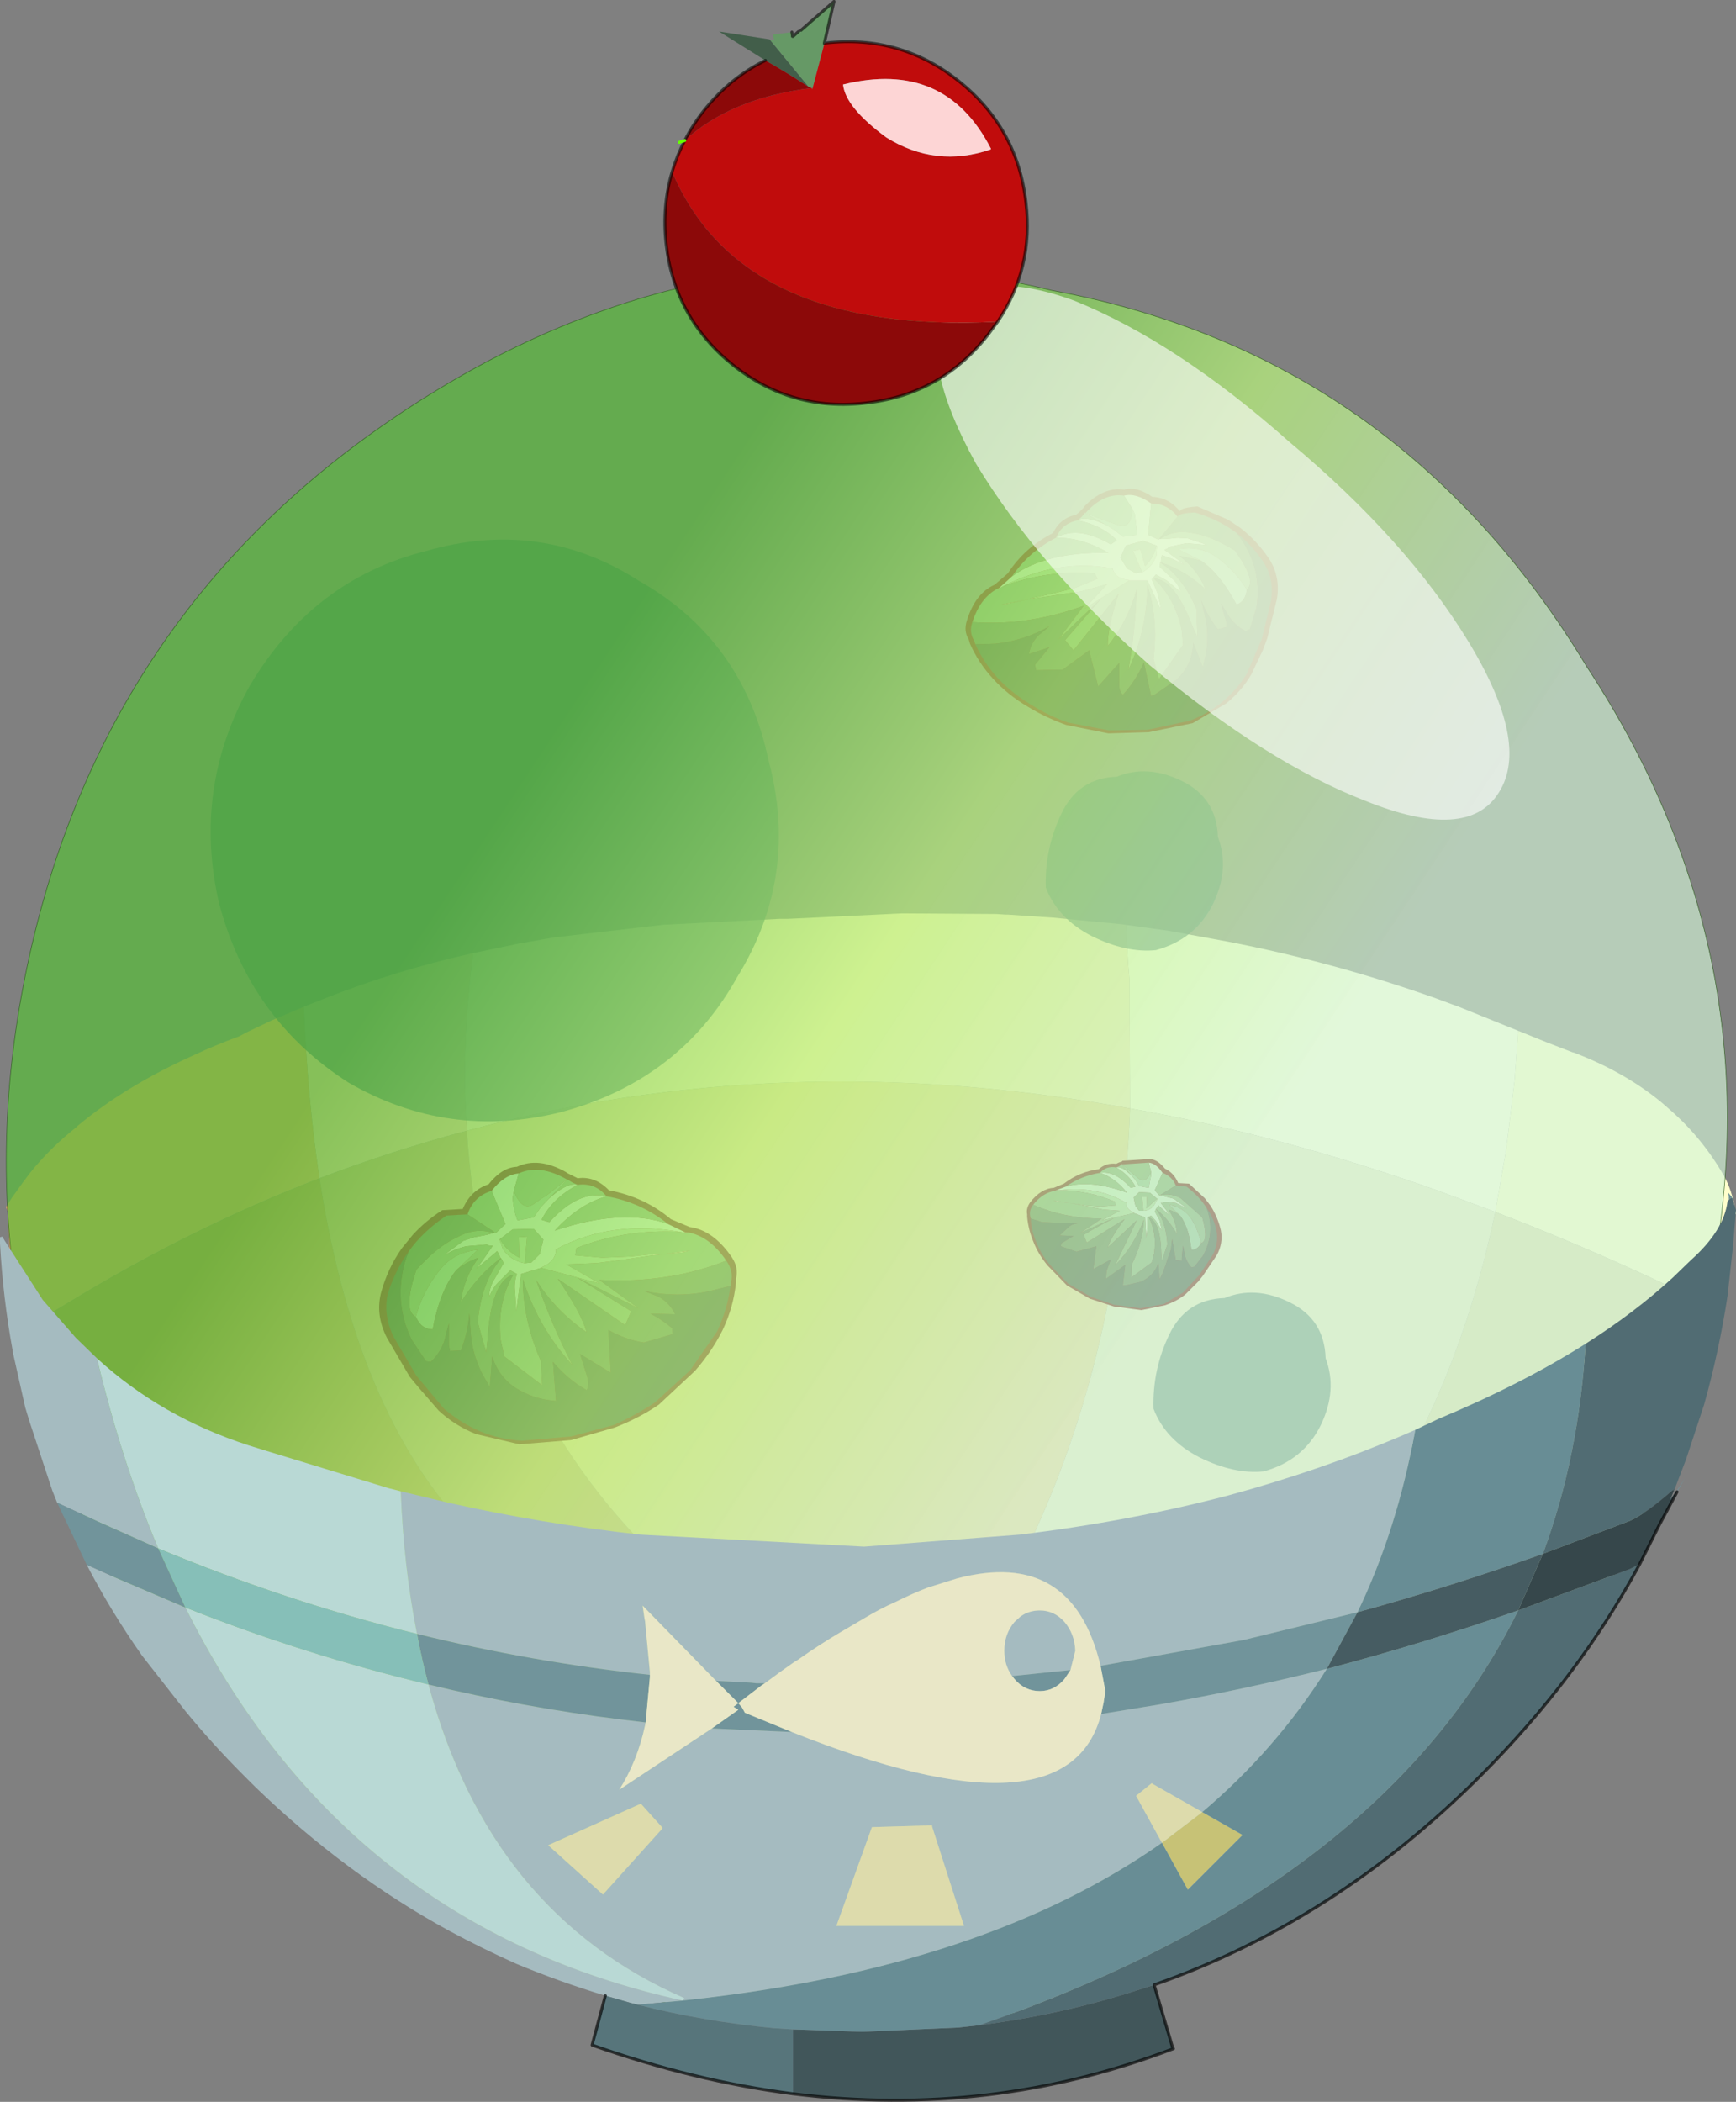 <svg viewBox="0 0 144.25 174.59" xmlns="http://www.w3.org/2000/svg" xmlns:xlink="http://www.w3.org/1999/xlink"><rect x="0" y="0" width="144.25" height="174.59" fill="#808080" stroke="none"/><use transform="translate(0 .02)" width="144.25" height="174.55" xlink:href="#a"/><defs><linearGradient id="b" x1="-819.2" x2="819.2" gradientTransform="matrix(.037 .025 -.049 .074 364.85 218.8)" gradientUnits="userSpaceOnUse"><stop stop-color="#59be3a" stop-opacity=".702" offset=".067"/><stop stop-color="#baf57c" stop-opacity=".702" offset=".514"/><stop stop-color="#d2f4d6" stop-opacity=".651" offset="1"/></linearGradient><g id="a"><path d="M393.6 169.3q1.05-.3 2.35.6 1.35.05 2.3 1.2.05-.3 1.45-.4l2.55 1.1 1.05.7q1.45 1.15 2.45 2.7.85 1.45.55 3.2l-.8 3.25-.35.95-.95 2q-.8 1.4-2.1 2.45l-2.8 1.65-3.65.75-3.35.1-3.5-.7q-1.7-.6-3.25-1.55-1.6-.95-2.8-2.25-1.25-1.35-1.95-2.95l-.1-.35q-.45-.7-.15-1.6.7-2.25 2.3-2.95l1.1-.95q1.4-2.15 3.75-3.35.6-1.25 1.9-1.5l.3-.25.35-.35v-.05q1.6-1.7 3.35-1.45" fill="#600" fill-rule="evenodd" transform="translate(-300.2 -128.65)"/><path d="m383.25 177.5-.2.1.2-.15v.05" fill="#dddfc5" fill-rule="evenodd" transform="translate(-300.2 -128.65)"/><path d="M395.05 176.15h.05-.05" fill="#a69d7a" fill-rule="evenodd" transform="translate(-300.2 -128.65)"/><path d="M396.6 173.4h-.05v-.05l.05.05" fill="#60604e" fill-rule="evenodd" transform="translate(-300.2 -128.65)"/><path d="M390.4 171.25h-.05v-.05l.05.05" fill="#b6ae92" fill-rule="evenodd" transform="translate(-300.2 -128.65)"/><path d="M394.05 176.85H394v-.05l.05.05m-8.05 1.5-.5.1-1.65.35-.5.05 2.15-.4.5-.15v.05" fill="#cccfa9" fill-rule="evenodd" transform="translate(-300.2 -128.65)"/><path d="m392.05 172.2.75.45.7.55 1.2-.15-.2-1.7-.2-.45-.7-1.1q1-.25 2.25.65l-.25 2.6.85.4.1-.05h.55l.95-.1.85.05 1.35.45.2.1-1.65-.15-1.45.3-.15.15-.25.1 1.1.8.55.45q-.75-.45-1.7-.75l-.15-.05-.05.15-.05.45h-.05v.1l-.05.25 1 .95q.55.45.75 1.15l-1.15-.95-.9-.5-.35.4.5 1.2.3 1.4-1.15-2.5h-1.5l-.05-.05q-1.15-.1-1.35-.95-4.45-.85-9.05 1.45l-.35.2v-.05l1.05-.95q2.8-2.05 8-1.95-2.25-1.3-4.35-1.25 1.8-1.05 4.55.55l.5-.35q-1.25-1.25-3.25-1.65.65-.4 2.3.35m4.25 1.75-1.1-.4-1.45.4-.45 1 .55.9.75.4.45-.1h.1q.85-.5 1.15-1.4l.05-.75-.05-.05" fill="#c1e3c7" fill-rule="evenodd" transform="translate(-300.2 -128.65)"/><path d="m395.1 176.15-.75-1.75.6-.15.4 1.4q.75-.75.95-1.7l.05.05-.05.75q-.3.9-1.15 1.4h-.05m-1.1.7-3.7 2.35 1.9-2.05-2.15.6-2 .3-2.05.3v-.05l1.6-.35 1.95-.5 1.85-.75-.25-.45q-3.8-.3-7.55 1.05 4.6-2.3 9.05-1.45.2.85 1.35.95v.05" fill="#9ac994" fill-rule="evenodd" transform="translate(-300.2 -128.65)"/><path d="m390.4 171.25 1.7.65 1.05.35q1.05.35 1.15-1.35l.2.45.2 1.7-1.2.15-.7-.55-.75-.45-1.7-.95h.05m13.4 6.35q-.1 1-.85 1.25-1.35-2.55-2.95-3.65l-1.9-.95q1.8-.35 3.25.7 1.5 1.1 2.45 2.65" fill="#83b88b" fill-rule="evenodd" transform="translate(-300.2 -128.65)"/><path d="M394.3 170.9q-.1 1.7-1.15 1.35l-1.05-.35-1.7-.65q1.5-1.7 3.2-1.45l.7 1.1m-3.95.35 1.7.95q-1.65-.75-2.3-.35 2 .4 3.25 1.65l-.5.35q-2.75-1.6-4.55-.55.5-1.2 1.8-1.45l.3-.25.3-.35m4.7 4.9-.45.1-.75-.4-.55-.9.45-1 1.45-.4 1.1.4q-.2.95-.95 1.7l-.4-1.4-.6.15.75 1.75h-.05m1.5-2.8v.05l-.1.05-.85-.4.25-2.6q1.35 0 2.2 1.1l-1.5 1.8m.1 2 .05-.45.05-.15.15.05q.95.3 1.7.75l-.55-.45-1.1-.8.25-.1.15-.15 1.45-.3 1.65.15-.2-.1-1.35-.45-.85-.05-.95.1h-.5q1.15-.8 2.65-.5 1.5.2 3.55 1.45 1.75 2.4 1.1 3.15l-.1.1q-.95-1.55-2.45-2.65-1.45-1.05-3.25-.7l1.9.95-1.8-.4q1.55 1.2 2.15 2.75-1.7-1.55-3.7-2.2m-.05 0q1.9 1.2 3.05 3.95v1l.05 1.25-.35-.75q-1.55-4.1-3.25-4.1 1.75 1.65 2.3 4.3l.1 1.2-2 2.85-.45-1.7q.4-3.25-.5-6.1-.05 3.75-1.6 7.05.6-3.3.7-6.7-.7 2.55-2.4 4.7-.05-1.45.9-4.35l-3.75 4.7-.7-.85 3.05-3.5-3.6 3.45 2.1-2.8q-4.7 1.7-9.25 1.35.65-2 2.05-2.75l.2-.1-.2.15.2-.1.35-.2q3.75-1.35 7.55-1.05l.25.45-1.85.75-1.95.5-1.6.35-.5.15-2.15.4.5-.05 1.65-.35.5-.1 2.05-.3 2-.3 2.15-.6-1.9 2.05 3.7-2.35h1.55l1.15 2.5-.3-1.4-.5-1.2.35-.4.9.5 1.15.95q-.2-.7-.75-1.15l-1-.95.05-.25v-.1m-12.3 1.15q1.4-2.05 3.65-3.2 2.1-.05 4.35 1.25-5.2-.1-8 1.95" fill="#709c67" fill-rule="evenodd" transform="translate(-300.2 -128.65)"/><path d="m396.6 173.4-.05-.05 1.5-1.8q.1-.3 1.45-.35 2 .6 3.45 1.7 1.1 1.35 1.55 3.1.35 1.5.1 3.1l-.55 1.8-.35.15q-1.05-.55-1.6-1.6l-.45-.7.45 1.55.05.4-.75.2q-.9-1.15-1.4-2.45l.3 1.25q.4 1.6.1 3.25l-.25 1.1-.8-2.05q-.05 1.85-1.4 3.1l-1.75 1.2-.35.15-.6-2.8q-.65 1.5-1.75 2.7-.35-.35-.3-1.05v-1.6l-1.75 1.95-.75-3-2.2 1.6-2.2.05-.1-.45 1.2-1.45-1.7.55q.15-.9.8-1.55l.9-.75q-2.1 1.2-4.5 1.45l-1.65.05-.1-.3q-.45-.7-.15-1.55 4.55.35 9.25-1.35l-2.1 2.8 3.6-3.45-3.05 3.5.7.85 3.75-4.7q-.95 2.9-.9 4.35 1.7-2.15 2.4-4.7-.1 3.4-.7 6.7 1.55-3.3 1.6-7.05.9 2.85.5 6.1l.45 1.7 2-2.85-.1-1.2q-.55-2.65-2.3-4.3 1.7 0 3.25 4.1l.35.75-.05-1.25v-1q-1.15-2.75-3.05-3.95h.05q2 .65 3.7 2.2-.6-1.55-2.15-2.75l1.8.4q1.6 1.1 2.95 3.65.75-.25.85-1.25l.1-.1q.65-.75-1.1-3.15-2.05-1.25-3.55-1.45-1.5-.3-2.65.5" fill="#486642" fill-rule="evenodd" transform="translate(-300.2 -128.65)"/><path d="m381.25 182.15 1.65-.05q2.4-.25 4.5-1.45l-.9.75q-.65.65-.8 1.55l1.7-.55-1.2 1.45.1.45 2.2-.05 2.2-1.6.75 3 1.75-1.95v1.6q-.05.7.3 1.05 1.1-1.2 1.75-2.7l.6 2.8.35-.15 1.75-1.2q1.35-1.25 1.4-3.1l.8 2.05.25-1.1q.3-1.65-.1-3.25l-.3-1.25q.5 1.3 1.4 2.45l.75-.2-.05-.4-.45-1.55.45.7q.55 1.05 1.6 1.6l.35-.15.55-1.8q.25-1.6-.1-3.1-.45-1.75-1.55-3.1 1.4 1.1 2.35 2.6.8 1.4.5 3.1l-.75 3.1-1.25 2.9q-.8 1.3-2 2.3t-2.75 1.6l-3.5.75-3.2.05-3.4-.65q-1.6-.55-3.1-1.5-1.5-.9-2.7-2.15-1.2-1.3-1.9-2.85" fill="#28392d" fill-rule="evenodd" transform="translate(-300.2 -128.65)"/><path d="m426.35 214.25 2.35.95 2.2.85h.05q4.2 1.6 7.25 4.1l.35.3.4.35q2.7 2.35 4.5 5.5.65 1.15.95 2.85l.05.1v.2l-.1.1q-.3 2.45-3.05 4.9l-1.5 1.45q-7.75-3.7-15.35-6.6l.9-5.15.7-5.75.3-4.15" fill="#ffc" fill-rule="evenodd" transform="translate(-300.2 -128.65)"/><path d="m426.35 214.25-.3 4.15-.7 5.75-.9 5.15-4.85-1.8q-13-4.6-25.5-6.8l-.05-10.75-.1-1.2-.2-3.3 3.6.5 4.9.9q8.8 1.7 17.25 4.7l1.35.5.55.2 4.95 2" fill="#ffffe1" fill-rule="evenodd" transform="translate(-300.2 -128.65)"/><path d="M424.45 229.3q7.6 2.9 15.35 6.6-3.15 2.9-7.25 5.5-5.3 3.35-12.25 6.25l-1.9.9-.8.35q4.6-8.8 6.85-19.6" fill="#dddbac" fill-rule="evenodd" transform="translate(-300.2 -128.65)"/><path d="M417.6 248.9q-7 3-14.75 5.1-8.2 2.15-17.3 3.25 7.8-16.25 8.55-36.55 12.5 2.2 25.5 6.8l4.85 1.8q-2.25 10.8-6.85 19.6" fill="#e9e7c7" fill-rule="evenodd" transform="translate(-300.2 -128.65)"/><path d="m339.5 207.8 3.85-.8 2.85-.5 9.05-1.05 9.75-.5h.7l9.45-.45 7.85.05.75.05h.2l3.75.25 3.6.35 2.1.2.35.05.2 3.3.1 1.2.05 10.75q-28.75-5.25-55.1 1.85-.35-4.95.05-10.2l.2-2.35.25-2.2" fill="#fae9c0" fill-rule="evenodd" transform="translate(-300.2 -128.65)"/><path d="m325.45 212.25 1.9-.75q5.7-2.25 12.15-3.7l-.25 2.2-.2 2.35q-.4 5.25-.05 10.2-6.2 1.65-12.25 3.95-1-6.6-1.3-14.25" fill="#f1c7a0" fill-rule="evenodd" transform="translate(-300.2 -128.65)"/><path d="M354 257.25q-8.15-.9-15.95-2.65-8.45-9.7-11.3-28.1 6.05-2.3 12.25-3.95 1.25 20.8 15 34.7" fill="#caa573" fill-rule="evenodd" transform="translate(-300.2 -128.65)"/><path d="M304.35 237.75q-1.7-2.3-3.15-4.9l-.2-.35-.15-3.25-.15-.35.5-.8.9-1.25.6-.8q1.65-2.05 3.85-3.8l.1-.1q3.95-3.3 9.6-5.85 1.8-.85 3.85-1.6l.55-.3 2.1-1 2.7-1.15q.3 7.65 1.3 14.25-10.65 4.1-20.9 10.35l-1.5.9" fill="#e8a262" fill-rule="evenodd" transform="translate(-300.2 -128.65)"/><path d="m338.05 254.6-3.95-.95-1-.25-10.15-3.1-1.45-.45q-7.3-2.35-12.65-7.25l-1.75-1.7-2.75-3.15 1.5-.9q10.25-6.25 20.9-10.35 2.85 18.4 11.3 28.1" fill="#bb8c4d" fill-rule="evenodd" transform="translate(-300.2 -128.65)"/><path d="m385.55 257.25-12.95 1-18.6-1q-13.75-13.9-15-34.7 26.35-7.1 55.1-1.85-.75 20.3-8.55 36.55" fill="#ead197" fill-rule="evenodd" transform="translate(-300.2 -128.65)"/><path d="M395.75 224.9q.65.05 1.25.8.75.35 1.1 1.2l.9.05 1.3 1.2.5.65q.6.95.85 2.05.2 1.05-.35 2.05l-1.15 1.7-.4.5-1 1q-.7.6-1.75.95l-1.95.4-2.3-.3-2-.65-1.9-1.1-1.6-1.65q-.75-.9-1.15-1.9-.45-1.05-.55-2.15v-.2q-.1-.5.25-1 .9-1.15 1.95-1.2l.85-.35q1.3-1 2.9-1.2.6-.55 1.45-.45l.2-.1.3-.1v-.05l2.3-.15" fill="#600" fill-rule="evenodd" transform="translate(-300.2 -128.65)"/><path d="m387.95 227.5-.1.1.1-.1" fill="#dddfc5" fill-rule="evenodd" transform="translate(-300.2 -128.65)"/><path d="M396.65 227.9h-.05.05" fill="#60604e" fill-rule="evenodd" transform="translate(-300.2 -128.65)"/><path d="M393.45 225.35h-.05v-.05l.05.05" fill="#b6ae92" fill-rule="evenodd" transform="translate(-300.2 -128.65)"/><path d="M394.45 229.4h-.05v-.05l.05.05m-5.1-.8-.3-.05-1-.1-.35-.1 1.35.2.35.05h-.05" fill="#cccfa9" fill-rule="evenodd" transform="translate(-300.2 -128.65)"/><path d="m394.2 226.25.35.4.3.5.8.15.2-1.05V226l-.2-.8q.6.05 1.15.85l-.65 1.45.4.45.05-.05h.05l.3.1.6.15q.25.05.45.25l.7.5.1.1-.9-.45-.95-.1-.1.1h-.2l.5.65.2.35-.85-.75-.05-.05-.05.1-.15.2v.05l-.1.15.4.75.2.85-.5-.8-.4-.45-.3.15v.8l-.1.9-.1-1.7-.9-.35-.05-.05q-.65-.3-.6-.8-2.45-1.45-5.6-1.05h-.25l.8-.3q2.1-.6 5.1.5-1-1.25-2.25-1.65 1.25-.2 2.55 1.25l.4-.1q-.5-.95-1.6-1.6.45-.15 1.25.65m2.15 1.95-.6-.5-.9-.05-.45.45.15.7.3.4h.4q.6-.05.9-.55l.25-.45h-.05" fill="#c1e3c7" fill-rule="evenodd" transform="translate(-300.2 -128.65)"/><path d="m395.2 229.2-.1-1.15h.4l-.05.95.9-.8h.05l-.25.45q-.3.5-.9.55h-.05m-.8.2-2.65.6 1.5-.8-1.35-.1-1.25-.25-1.3-.25h.05l1 .15 1.25.1 1.25-.1-.05-.3q-2.2-.95-4.65-.95 3.15-.4 5.6 1.05-.05.5.6.8v.05" fill="#9ac994" fill-rule="evenodd" transform="translate(-300.2 -128.65)"/><path d="m393.45 225.35.85.75.55.45q.55.4 1-.55v.25l-.2 1.05-.8-.15-.3-.5-.35-.4-.8-.9h.05m6.55 6.55q-.3.55-.8.55-.2-1.8-.9-2.8l-.95-.95q1.15.2 1.8 1.1.6.95.85 2.1" fill="#83b88b" fill-rule="evenodd" transform="translate(-300.2 -128.65)"/><path d="M395.85 226q-.45.95-1 .55l-.55-.45-.85-.75 2.2-.15.2.8m-2.45-.65.8.9q-.8-.8-1.25-.65 1.1.65 1.6 1.6l-.4.1q-1.3-1.45-2.55-1.25.55-.6 1.35-.45l.25-.1.2-.15m1.8 3.85h-.35l-.3-.4-.15-.7.45-.45.9.05.6.5-.9.8.05-.95h-.4l.1 1.15m2.7-2.1-1.3.8-.05.05-.4-.45.65-1.45q.8.3 1.1 1.05m-1.65 1.95.15-.2.05-.1.05.05.85.75-.2-.35-.5-.65h.2l.1-.1.95.1.9.45-.1-.1-.7-.5q-.2-.2-.45-.25l-.6-.15-.3-.1q.8-.2 1.65.25l1.8 1.6q.5 1.8 0 2.1l-.1.05q-.25-1.15-.85-2.1-.65-.9-1.8-1.1l.95.95q-.4-.35-1-.55.65 1 .7 2.05-.7-1.25-1.75-2.1.85 1.1.95 2.95l-.45 1.35-.05-.5q-.05-2.75-1.05-3.1.7 1.3.45 3l-.2.75-1.7 1.25.05-1.1q.9-1.8 1-3.7-.85 2.2-2.4 3.8l1.8-3.75-2.4 2.25q.25-.85 1.4-2.35l-3.15 1.95-.25-.65q1.25-.75 2.55-1.4-1.45.6-2.85 1.25l1.8-1.2q-3.1 0-5.7-1.15.8-1 1.8-1.15l.1-.05h.25q2.45 0 4.65.95l.05.3-1.25.1-1.25-.1-1-.15-.35-.05-1.35-.2.35.1 1 .1.3.05 1.3.25 1.25.25 1.35.1-1.5.8 2.65-.6h.05l.9.35.1 1.7.1-.9v-.8l.3-.15.4.45.5.8-.2-.85-.4-.75.1-.15v-.05m-8.3-1.55-.1.1.1-.1m.8-.3q1.3-.9 2.85-1.15 1.25.4 2.25 1.65-3-1.1-5.1-.5" fill="#709c67" fill-rule="evenodd" transform="translate(-300.2 -128.65)"/><path d="M396.65 227.9h-.05l1.3-.8.9.1q1.05.8 1.65 1.75.4 1 .3 2.15-.1.95-.6 1.85l-.7.9-.25.05q-.5-.55-.6-1.3l-.1-.5-.1 1v.25l-.5-.05-.3-1.75-.1.85-.65 1.9-.3.6-.1-1.35q-.35 1.05-1.45 1.55l-1.3.3h-.2l.2-1.7-1.6 1.15.05-.65.35-.95-1.45.8.25-1.9-1.65.45-1.3-.45.05-.25 1-.6-1.15-.05.8-.75q.25-.2.7-.25l-2.95-.1-.95-.3-.05-.2q-.1-.5.25-.95 2.6 1.15 5.7 1.15l-1.8 1.2q1.4-.65 2.85-1.25-1.3.65-2.55 1.4l.25.65 3.15-1.95q-1.15 1.5-1.4 2.35l2.4-2.25-1.8 3.75q1.55-1.6 2.4-3.8-.1 1.9-1 3.7l-.05 1.1 1.7-1.25.2-.75q.25-1.7-.45-3 1 .35 1.05 3.1l.05.5.45-1.35q-.1-1.85-.95-2.95 1.05.85 1.75 2.1-.05-1.05-.7-2.05.6.2 1 .55.7 1 .9 2.8.5 0 .8-.55l.1-.05q.5-.3 0-2.1l-1.8-1.6q-.85-.45-1.65-.25" fill="#486642" fill-rule="evenodd" transform="translate(-300.2 -128.65)"/><path d="m385.85 229.85.95.3 2.95.1q-.45.05-.7.25l-.8.75 1.15.05-1 .6-.05.25 1.3.45 1.65-.45-.25 1.9 1.45-.8-.35.95-.05.65 1.6-1.15-.2 1.7h.2l1.3-.3q1.1-.5 1.45-1.55l.1 1.35.3-.6.65-1.9.1-.85.3 1.75.5.05v-.25l.1-1 .1.5q.1.75.6 1.3l.25-.05.7-.9q.5-.9.6-1.85.1-1.15-.3-2.15.65.9.85 2 .15 1-.35 1.95l-1.1 1.65-1.35 1.45-1.6.95-1.95.35-2.2-.3-1.9-.65-1.9-1.1-1.45-1.5q-.75-.85-1.15-1.85-.45-1-.5-2.05" fill="#28392d" fill-rule="evenodd" transform="translate(-300.2 -128.65)"/><path d="M343.15 225.55q-1.25.05-2.35 1.45-1.5.5-2.15 2.05l-1.7.1q-1.4.9-2.45 2.05l-.9 1.1q-1.2 1.7-1.75 3.75-.45 1.85.5 3.7l1.9 3.25.75.9 1.65 1.9q1.35 1.25 3.1 1.95l3.6.85 4.3-.35 3.65-1.05q2.05-.8 3.65-1.9l3-2.8q1.4-1.6 2.3-3.4.9-1.9 1.1-3.9v-.35q.25-.9-.35-1.8-1.55-2.25-3.5-2.5l-1.55-.65q-2.2-1.85-5.15-2.4-1.15-1.2-2.6-1l-.9-.45-.05-.05q-2.3-1.3-4.1-.45" fill="#600" fill-rule="evenodd" transform="translate(-300.2 -128.65)"/><path d="M357.2 231.05h.2l-.25-.05.05.05" fill="#dddfc5" fill-rule="evenodd" transform="translate(-300.2 -128.65)"/><path d="M343.85 233.55h-.05.05" fill="#a69d7a" fill-rule="evenodd" transform="translate(-300.2 -128.65)"/><path d="M341.25 231.05v-.1l-.05.1h.05" fill="#60604e" fill-rule="evenodd" transform="translate(-300.2 -128.65)"/><path d="M347.3 226.6h.05l-.05-.05v.05" fill="#b6ae92" fill-rule="evenodd" transform="translate(-300.2 -128.65)"/><path d="M345.15 233.95h.05v-.05l-.05.05m9.3-1.05.6-.05 1.9-.2.6-.15-2.5.35-.6-.05v.1" fill="#cccfa9" fill-rule="evenodd" transform="translate(-300.2 -128.65)"/><path d="m345.8 228.2-.7.75-.55.8-1.35.25q-.35-.9-.4-1.9l.1-.55.4-1.45q-1.2.1-2.25 1.45l1.15 2.75-.8.75h-.2l-.55.15-1.05.2-.9.3-1.3.95-.2.2q.85-.5 1.75-.7l1.7-.15.2.1h.3l-.9 1.3-.45.6 1.6-1.35.1-.1.1.15.2.45h.05l.2.4-.75 1.3q-.45.7-.45 1.55.25-.8.9-1.4l.85-.85.55.3q-.25.75-.15 1.5l.1 1.6.4-3.1 1.65-.5.05-.05q1.2-.5 1.2-1.5 4.55-2.45 10.3-1.45l.5.1-.05-.05-1.45-.7q-3.75-1.35-9.4.55 2-2.2 4.3-2.85-2.3-.55-4.75 2.15l-.65-.2q.9-1.8 3-2.9-.85-.25-2.4 1.15m-4.05 3.35 1.05-.8 1.75-.05.8.9-.3 1.2-.7.7-.5.05h-.1q-1.15-.25-1.75-1.15l-.3-.8.05-.05" fill="#c1e3c7" fill-rule="evenodd" transform="translate(-300.2 -128.65)"/><path d="m343.8 233.55.2-2.2-.7.05.05 1.7q-1.1-.6-1.6-1.55l-.05.05.3.8q.6.9 1.75 1.15h.05m1.4.4 4.85 1.3-2.8-1.6 2.55-.1 2.3-.3 2.35-.35v-.1l-1.85.2-2.35.1-2.25-.2.1-.6q4.05-1.6 8.6-1.35-5.75-1-10.3 1.45 0 1-1.2 1.5v.05" fill="#9ac994" fill-rule="evenodd" transform="translate(-300.2 -128.65)"/><path d="m347.3 226.6-1.65 1.3q-.5.3-1.05.7-1 .75-1.7-1.05l-.1.55q.05 1 .4 1.9l1.35-.25.55-.8.7-.75 1.55-1.6h-.05M334.75 238q.45 1.05 1.4 1.05.6-3.2 1.95-4.9l1.8-1.7q-2.1.2-3.3 1.85-1.3 1.7-1.85 3.7" fill="#83b88b" fill-rule="evenodd" transform="translate(-300.2 -128.65)"/><path d="M342.9 227.55q.7 1.8 1.7 1.05.55-.4 1.05-.7l1.65-1.3q-2.25-1.3-4-.5l-.4 1.45m4.45-.95-1.55 1.6q1.55-1.4 2.4-1.15-2.1 1.1-3 2.9l.65.2q2.45-2.7 4.75-2.15-.95-1.15-2.4-.95l-.45-.2-.4-.25m-3.5 6.95.5-.05.7-.7.3-1.2-.8-.9-1.75.05-1.05.8q.5.95 1.6 1.55l-.05-1.7.7-.05-.2 2.2h.05m-2.6-2.6v.1h.15l.8-.75-1.15-2.75q-1.5.45-2 1.95l2.2 1.45m.55 2.2-.2-.45-.1-.15-.1.1-1.6 1.35.45-.6.9-1.3h-.3l-.2-.1-1.7.15q-.9.2-1.75.7l.2-.2 1.3-.95.9-.3 1.05-.2.55-.15q-1.5-.5-3 .35-1.6.7-3.4 2.7-1.1 3.25-.15 3.85l.1.05q.55-2 1.85-3.7 1.2-1.65 3.3-1.85l-1.8 1.7q.75-.65 1.85-1.05-1.25 1.8-1.45 3.7 1.4-2.25 3.3-3.65m.05 0q-1.65 1.95-1.95 5.3l.3 1.1.4 1.4.1-.95q.3-4.95 2.15-5.5-1.35 2.35-1.05 5.4l.3 1.4 3.15 2.4-.1-2q-1.5-3.4-1.5-6.8 1.3 4.05 4.1 7.1-1.75-3.4-3-7.05 1.6 2.55 4.2 4.35-.45-1.6-2.4-4.45l5.6 3.85.5-1.15-4.5-2.8 5.1 2.55-3.25-2.35q5.75.3 10.55-1.6-1.35-2-3.15-2.35h-.25l.25.05h-.2l-.5-.1q-4.55-.25-8.6 1.35l-.1.6 2.25.2 2.35-.1 1.85-.2.6.05 2.5-.35-.6.15-1.9.2-.6.05-2.35.35-2.3.3-2.55.1 2.8 1.6-4.85-1.3h-.05l-1.65.5-.4 3.1-.1-1.6q-.1-.75.15-1.5l-.55-.3-.85.85q-.65.6-.9 1.4 0-.85.45-1.55l.75-1.3-.2-.4m13.85-2.85q-2.25-1.8-5.1-2.3-2.3.65-4.3 2.85 5.65-1.9 9.4-.55" fill="#709c67" fill-rule="evenodd" transform="translate(-300.2 -128.65)"/><path d="m341.2 231.05.05-.1-2.2-1.45-1.75.1q-2 1.35-3.15 3-.75 1.85-.65 3.9.1 1.75.9 3.4l1.2 1.8.4.05q1-.95 1.25-2.25l.25-.95v1.85l.1.45.9-.05q.6-1.55.7-3.1l.1 1.45q.1 1.85.95 3.55l.65 1.15.2-2.55q.65 2.05 2.55 2.95 1.05.55 2.3.7l.45.05-.25-3.25q1.2 1.45 2.8 2.35.25-.45 0-1.25l-.55-1.75 2.55 1.55-.2-3.55q1.4.8 2.95 1.05l2.4-.7-.05-.5q-.9-.75-1.8-1.2l2.05.05q-.45-.95-1.35-1.45l-1.25-.5q2.7.6 5.35.05l1.85-.45.05-.35q.2-.9-.4-1.75-4.8 1.9-10.55 1.6l3.25 2.35-5.1-2.55 4.5 2.8-.5 1.15-5.6-3.85q1.95 2.85 2.4 4.45-2.6-1.8-4.2-4.35 1.25 3.65 3 7.05-2.8-3.05-4.1-7.1 0 3.4 1.5 6.8l.1 2-3.15-2.4-.3-1.4q-.3-3.05 1.05-5.4-1.85.55-2.15 5.5l-.1.95-.4-1.4-.3-1.1q.3-3.35 1.95-5.3h-.05q-1.9 1.4-3.3 3.65.2-1.9 1.45-3.7-1.1.4-1.85 1.05-1.35 1.7-1.95 4.9-.95 0-1.4-1.05l-.1-.05q-.95-.6.15-3.85 1.8-2 3.4-2.7 1.5-.85 3-.35" fill="#486642" fill-rule="evenodd" transform="translate(-300.2 -128.65)"/><path d="m360.9 235.45-1.85.45q-2.65.55-5.35-.05l1.25.5q.9.5 1.35 1.45l-2.05-.05q.9.45 1.8 1.2l.05.5-2.4.7q-1.55-.25-2.95-1.05l.2 3.55-2.55-1.55.55 1.75q.25.8 0 1.25-1.6-.9-2.8-2.35l.25 3.25-.45-.05q-1.25-.15-2.3-.7-1.9-.9-2.55-2.95l-.2 2.55-.65-1.15q-.85-1.7-.95-3.55l-.1-1.45q-.1 1.55-.7 3.1l-.9.05-.1-.45v-1.85l-.25.95q-.25 1.3-1.25 2.25l-.4-.05-1.2-1.8q-.8-1.65-.9-3.4-.1-2.05.65-3.9-1.2 1.7-1.75 3.6-.35 1.8.55 3.55l1.85 3.15 2.3 2.75q1.35 1.15 2.95 1.85 1.65.7 3.55.8l4.05-.35 3.55-.95q1.9-.85 3.45-1.9l2.9-2.65 2.25-3.25q.85-1.85 1.1-3.75" fill="#28392d" fill-rule="evenodd" transform="translate(-300.2 -128.65)"/><path d="M318.4 203.65q-2.2-9.55 2.55-18.05 5.25-8.85 14.65-11.2 9.5-2.75 17.65 2.45 8.7 4.9 10.8 14.9 2.6 9.65-2.6 18.05-4.75 8.55-14.6 11.2-9.4 2.35-17.7-2.45-8.2-5.25-10.75-14.9M387.1 202.35q-.1-3.25 1.3-6.15 1.4-2.95 4.6-3.05 2.55-1.05 5.4.35 2.9 1.4 3 4.65 1 2.65-.4 5.55-1.45 2.95-4.75 3.85-2.45.25-5.3-1.15-2.85-1.45-3.85-4.05M396.05 245.65q-.1-3.25 1.3-6.15 1.4-2.95 4.6-3.05 2.55-1.05 5.4.35 2.9 1.4 3 4.65 1 2.65-.4 5.55-1.45 2.95-4.75 3.85-2.45.25-5.3-1.15-2.85-1.45-3.85-4.05" fill="#336966" fill-opacity=".702" fill-rule="evenodd" transform="translate(-300.2 -128.65)"/><path d="M410.5 285q-24.75 16.45-53.35 10.35t-45.2-31.4q-15.7-25.95-9.45-55.25t31-45.75q25.65-17.1 54.1-10.2 28.75 5.3 44.45 31.25 16.6 25.3 9.6 54.4-5.5 29.5-31.15 46.6" fill="url(#b)" fill-rule="evenodd" transform="translate(-300.2 -128.65)"/><path d="M110.3 156.35Q85.55 172.8 56.95 166.7t-45.2-31.4q-15.7-25.95-9.45-55.25t31-45.75q25.65-17.1 54.1-10.2 28.75 5.3 44.45 31.25 16.6 25.3 9.6 54.4-5.5 29.5-31.15 46.6z" fill="none" stroke="#2e5c1d" stroke-linecap="round" stroke-linejoin="round" stroke-opacity=".8" stroke-width=".05"/><path d="M378.75 154.6q2.9-3.85 10.7-1 8.55 3.45 17.9 11.75 9.7 8.1 14.85 16.55t2.55 12.55q-2.55 4.15-11.1.7-8.15-3.15-17.9-11.25-9.3-8.25-14.45-16.75-4.75-8.6-2.55-12.55" fill="#fff" fill-opacity=".6" fill-rule="evenodd" transform="translate(-300.2 -128.65)"/><path d="m443.9 228.25.05-.1v.05l-.05.05" fill="#ffc" fill-rule="evenodd" transform="translate(-300.2 -128.65)"/><path d="m400.1 279.15 3.35 1.9-4.55 4.55-2.15-3.9 3.35-2.55" fill="#c7c276" fill-rule="evenodd" transform="translate(-300.2 -128.65)"/><path d="M350.5 294.4q-3.8-1.15-7.4-2.65-2.8-1.25-5.5-2.7-8.65-4.7-16.2-12l-.95-.95q-2.6-2.6-4.85-5.35l-3.6-4.6q-2.6-3.7-4.6-7.55l2.35 1.05 5.85 2.5q13.25 26.5 41.35 32.65l.1-.2q-16.15-7.05-21.25-26.05 7.9 1.9 15.95 2.9l2.1.25-.05.25q-.65 3-2.15 5.35l7.7-5.1 6.65.3q22.95 9.15 25.7-1.5l4.9-.8q6.85-1.2 13.85-2.95-4.2 6.7-10.35 11.9l-4.05-2.3-.15-.1-1.3 1.05 2.15 3.9q-14.8 10.4-39.35 13.05l-.45.05-3.75.35-.6-.15-2.1-.6m-45.55-40.95-.4-1-.15-.45-1.75-5.3-.35-1.15-1-4.45-.05-.3q-.8-4.35-1.05-8.9v-.5l.2-.05.2.35 3.15 4.9 2.75 3.15 1.75 1.7q2.05 8.55 5.1 15.8l-4.95-2.2-3.45-1.6m28.55-.95 3.95.95q7.8 1.75 15.95 2.65l18.6 1 12.95-1q9.1-1.1 17.3-3.25 7.75-2.1 14.75-5.1l.8-.35q-1.5 8.3-4.8 15.15l-9.45 2.3-11.9 2.15q-2.35-9.8-11.95-7.25l-2.4.75q-1.3.5-2.7 1.2-1.25.55-2.5 1.3l-2.05 1.2q-1.7 1-3.55 2.3l-.4.25q-1.15.8-2.35 1.7h-.7l-.45-.05-2.9-.15-6.1-6.25.15 1.05.05.25.4 4.2v.25q-9.8-1.05-19.35-3.4-1.1-5.5-1.35-11.85m21.75 27.95-1.8-2-7.7 3.45 4.55 4.1 4.95-5.5v-.05m29.05-12.6q-.65-.9-.65-2.1 0-1.4.85-2.4l.5-.45q.7-.5 1.6-.5 1.2 0 2.05.95.85 1 .9 2.4l-.4 1.6-4.85.5m-4 20.75-2.65-8.25v-.1l-5 .15-2.95 8.2h10.6" fill="#a5bbc0" fill-rule="evenodd" transform="translate(-300.2 -128.65)"/><path d="M439.6 252.4v-.05l.6-.9-.65 1.1.05-.15m-132.2 6.2-2.45-5.15 3.45 1.6 4.95 2.2 2.25 4.9-5.85-2.5-2.35-1.05m105.6 3.95-2.55 4.7q-7 1.75-13.85 2.95l-4.9.8.2-.95.15-.95-.4-2.1 11.9-2.15 9.45-2.3m-53.3 5.7 2.9.15.45.05h.7l-.3.2-1.9 1.45-1.85-1.85m-5.5-.5v.2l-.35 3.75-2.1-.25q-8.05-1-15.95-2.9-.55-2.05-.95-4.2 9.55 2.35 19.35 3.4m5.15 4.45 2.2-1.55-.4-.25.4-.3.3.35.25.45 3.9 1.6-6.65-.3m24.95-4.35 4.85-.5-.5.75q-.85 1-2.05 1-1.25 0-2.1-1l-.2-.25" fill="#71949b" fill-rule="evenodd" transform="translate(-300.2 -128.65)"/><path d="m396.75 281.7-2.15-3.9 1.3-1.05.15.1 4.05 2.3-3.35 2.55m-41.5-1.25v.05l-4.95 5.5-4.55-4.1 7.7-3.45 1.8 2m25.05 8.15h-10.6l2.95-8.2 5-.15v.1l2.65 8.25" fill="#dddbac" fill-rule="evenodd" transform="translate(-300.2 -128.65)"/><path d="m439.5 252.5.1-.1-.05.15-.05-.05m-73.4 50.05q-8.2-1.05-16.7-4.05l1.1-4.1 2.1.6.6.15q5.5 1.4 11.35 1.95l1.55.1v5.35" fill="#57757b" fill-rule="evenodd" transform="translate(-300.2 -128.65)"/><path d="m391.65 267 .4 2.1-.15.95-.2.95q-2.75 10.65-25.7 1.5l-3.9-1.6-.25-.45-.3-.35-.4.3.4.25-2.2 1.55-7.7 5.1q1.5-2.35 2.15-5.35l.05-.25.35-3.75v-.45l-.4-4.2-.05-.25-.15-1.05 6.1 6.25 1.85 1.85 1.9-1.45.3-.2q1.2-.9 2.35-1.7l.4-.25q1.85-1.3 3.55-2.3l2.05-1.2q1.25-.75 2.5-1.3 1.4-.7 2.7-1.2l2.4-.75q9.6-2.55 11.95 7.25m-2.5.35.4-1.6q-.05-1.4-.9-2.4-.85-.95-2.05-.95-.9 0-1.6.5l-.5.45q-.85 1-.85 2.4 0 1.2.65 2.1l.2.25q.85 1 2.1 1 1.2 0 2.05-1l.5-.75" fill="#e9e7c7" fill-rule="evenodd" transform="translate(-300.2 -128.65)"/><path d="m396.1 293.5 1.55 5.25.05.05q-15.15 5.8-31.6 3.75v-5.35l5.75.2 7.95-.35 1.8-.2q6.25-.8 12.15-2.6l2.35-.75" fill="#41565a" fill-rule="evenodd" transform="translate(-300.2 -128.65)"/><path d="m417.8 247.4 1.9-.9q6.95-2.9 12.25-6.25-.55 9.35-3.55 17.45-7.75 2.75-15.4 4.85 3.3-6.85 4.8-15.15m26.05-19.15V228l-.05-.3.3.35.05.1h-.2l-.05.1h-.05m-33.4 39q7.85-2.05 15.9-4.85-11.25 22.85-44.75 34.45l-1.8.2-7.95.35-5.75-.2-1.55-.1q-5.85-.55-11.35-1.95l3.75-.35.45-.05q24.55-2.65 39.35-13.05l2.15 3.9 4.55-4.55-3.35-1.9q6.15-5.2 10.35-11.9" fill="#688d95" fill-rule="evenodd" transform="translate(-300.2 -128.65)"/><path d="m439.4 252.2-.1.25-.1-.05.2-.2m-.4.95.45-.6.05-.05.05.05-.4.75-.15-.15m-26 9.4q7.65-2.1 15.4-4.85l-2.05 4.7q-8.05 2.8-15.9 4.85l2.55-4.7" fill="#465c62" fill-rule="evenodd" transform="translate(-300.2 -128.65)"/><path d="M308.25 241.45q5.35 4.9 12.65 7.25l1.45.45 10.15 3.1 1 .25q.25 6.35 1.35 11.85-10.9-2.7-21.5-7.1-3.05-7.25-5.1-15.8m7.35 20.7q9.95 3.95 20.2 6.4 5.1 19 21.25 26.05l-.1.2q-28.1-6.15-41.35-32.65" fill="#b9d9d5" fill-rule="evenodd" transform="translate(-300.2 -128.65)"/><path d="M334.85 264.35q.4 2.15.95 4.2-10.25-2.45-20.2-6.4l-2.25-4.9q10.6 4.4 21.5 7.1" fill="#86bfb8" fill-rule="evenodd" transform="translate(-300.2 -128.65)"/><path d="M431.95 240.25q4.1-2.6 7.25-5.5l1.5-1.45q2.75-2.45 3.05-4.9l.1-.1v-.05h.05l.05-.05v-.05h.2l.3 1-.25 3-.45 4.1q-.7 4.6-1.95 9.05l-1.5 4.55-.9 2.35-.2.2q-2.3 2-3.55 2.55l-7.25 2.75q3-8.1 3.55-17.45m4.5 18.3q-5.05 9.4-13.2 17.55-12.15 12.15-27.15 17.4l-2.35.75q-5.9 1.8-12.15 2.6 33.5-11.6 44.75-34.45l9.3-3.45.8-.4" fill="#516c73" fill-rule="evenodd" transform="translate(-300.2 -128.65)"/><path d="m439.3 252.45-.3.7.15.15-1.1 2.05-1.6 3.2-.8.4-9.3 3.45 2.05-4.7 7.25-2.75q1.25-.55 3.55-2.55l.1.05" fill="#36474b" fill-rule="evenodd" transform="translate(-300.2 -128.65)"/><path d="m139.35 123.9-.4.75-1.1 2.05-1.6 3.2q-5.05 9.4-13.2 17.55-12.15 12.15-27.15 17.4l1.55 5.25.05.05q-15.15 5.8-31.6 3.75-8.2-1.05-16.7-4.05l1.1-4.1" fill="none" stroke="#000" stroke-linecap="round" stroke-linejoin="round" stroke-opacity=".651" stroke-width=".25"/><path d="m367.4 135.85-3.25-3.95-4.2-.65 3.85 2.4q1.85 1.05 3.6 2.2" fill="#425e4a" fill-rule="evenodd" transform="translate(-300.2 -128.65)"/><path d="M366.75 131.15v.1h-.2l-.45.4h-.05v-.05l-.05-.3-1.6.2.15.5-.4-.1 3.25 3.95.25.1.05.1 1-3.8v-.05l.8-3.45-2.75 2.4" fill="#696" fill-rule="evenodd" transform="translate(-300.2 -128.65)"/><path d="m368.7 132.25-1 3.8-.05-.1h-.1q-6.65.85-10.45 4.35-.65 1.25-1.05 2.6 5.75 13.55 27.05 12.45 3-4.45 2.35-9.9-.7-6.2-5.6-10.1-4.85-3.85-11.05-3.15l-.1.05m13.8 8.8q-4.55 1.55-8.65-1-3.4-2.5-3.6-4.4 8.5-2.1 12.3 5.35l-.05.05" fill="#c00c0c" fill-rule="evenodd" transform="translate(-300.2 -128.65)"/><path d="m367.65 135.95-.25-.1q-1.75-1.15-3.6-2.2-2.9 1.4-5.1 4.15-.95 1.2-1.6 2.5 3.8-3.5 10.45-4.35h.1m-11.6 6.95q-.85 2.85-.5 6 .7 6.15 5.55 10.05 4.9 3.9 11.1 3.15 6.2-.7 10.05-5.6l.85-1.15q-21.3 1.1-27.05-12.45" fill="#8c0909" fill-rule="evenodd" transform="translate(-300.2 -128.65)"/><path d="m382.5 141.05.05-.05q-3.8-7.45-12.3-5.35.2 1.9 3.6 4.4 4.1 2.55 8.65 1" fill="#fdd5d5" fill-rule="evenodd" transform="translate(-300.2 -128.65)"/><path d="M66.55 2.5 69.3.1l-.8 3.45v.05m-2.7-.95.05.3V3h.05l.45-.4m-9.45 9.05q.65-1.3 1.6-2.5Q60.7 6.4 63.6 5m19.3 21.7q3-4.45 2.35-9.9-.7-6.2-5.6-10.1Q74.8 2.85 68.6 3.55l-.1.05M55.85 14.25q-.85 2.85-.5 6 .7 6.15 5.55 10.05 4.9 3.9 11.1 3.15 6.2-.7 10.05-5.6l.85-1.15M55.85 14.25q.4-1.35 1.05-2.6" fill="none" stroke="#000" stroke-linecap="round" stroke-linejoin="round" stroke-opacity=".58" stroke-width=".25"/><path d="m56.9 11.65-.45.15" fill="none" stroke="#6f0" stroke-linecap="round" stroke-linejoin="round" stroke-width=".25"/></g></defs></svg>